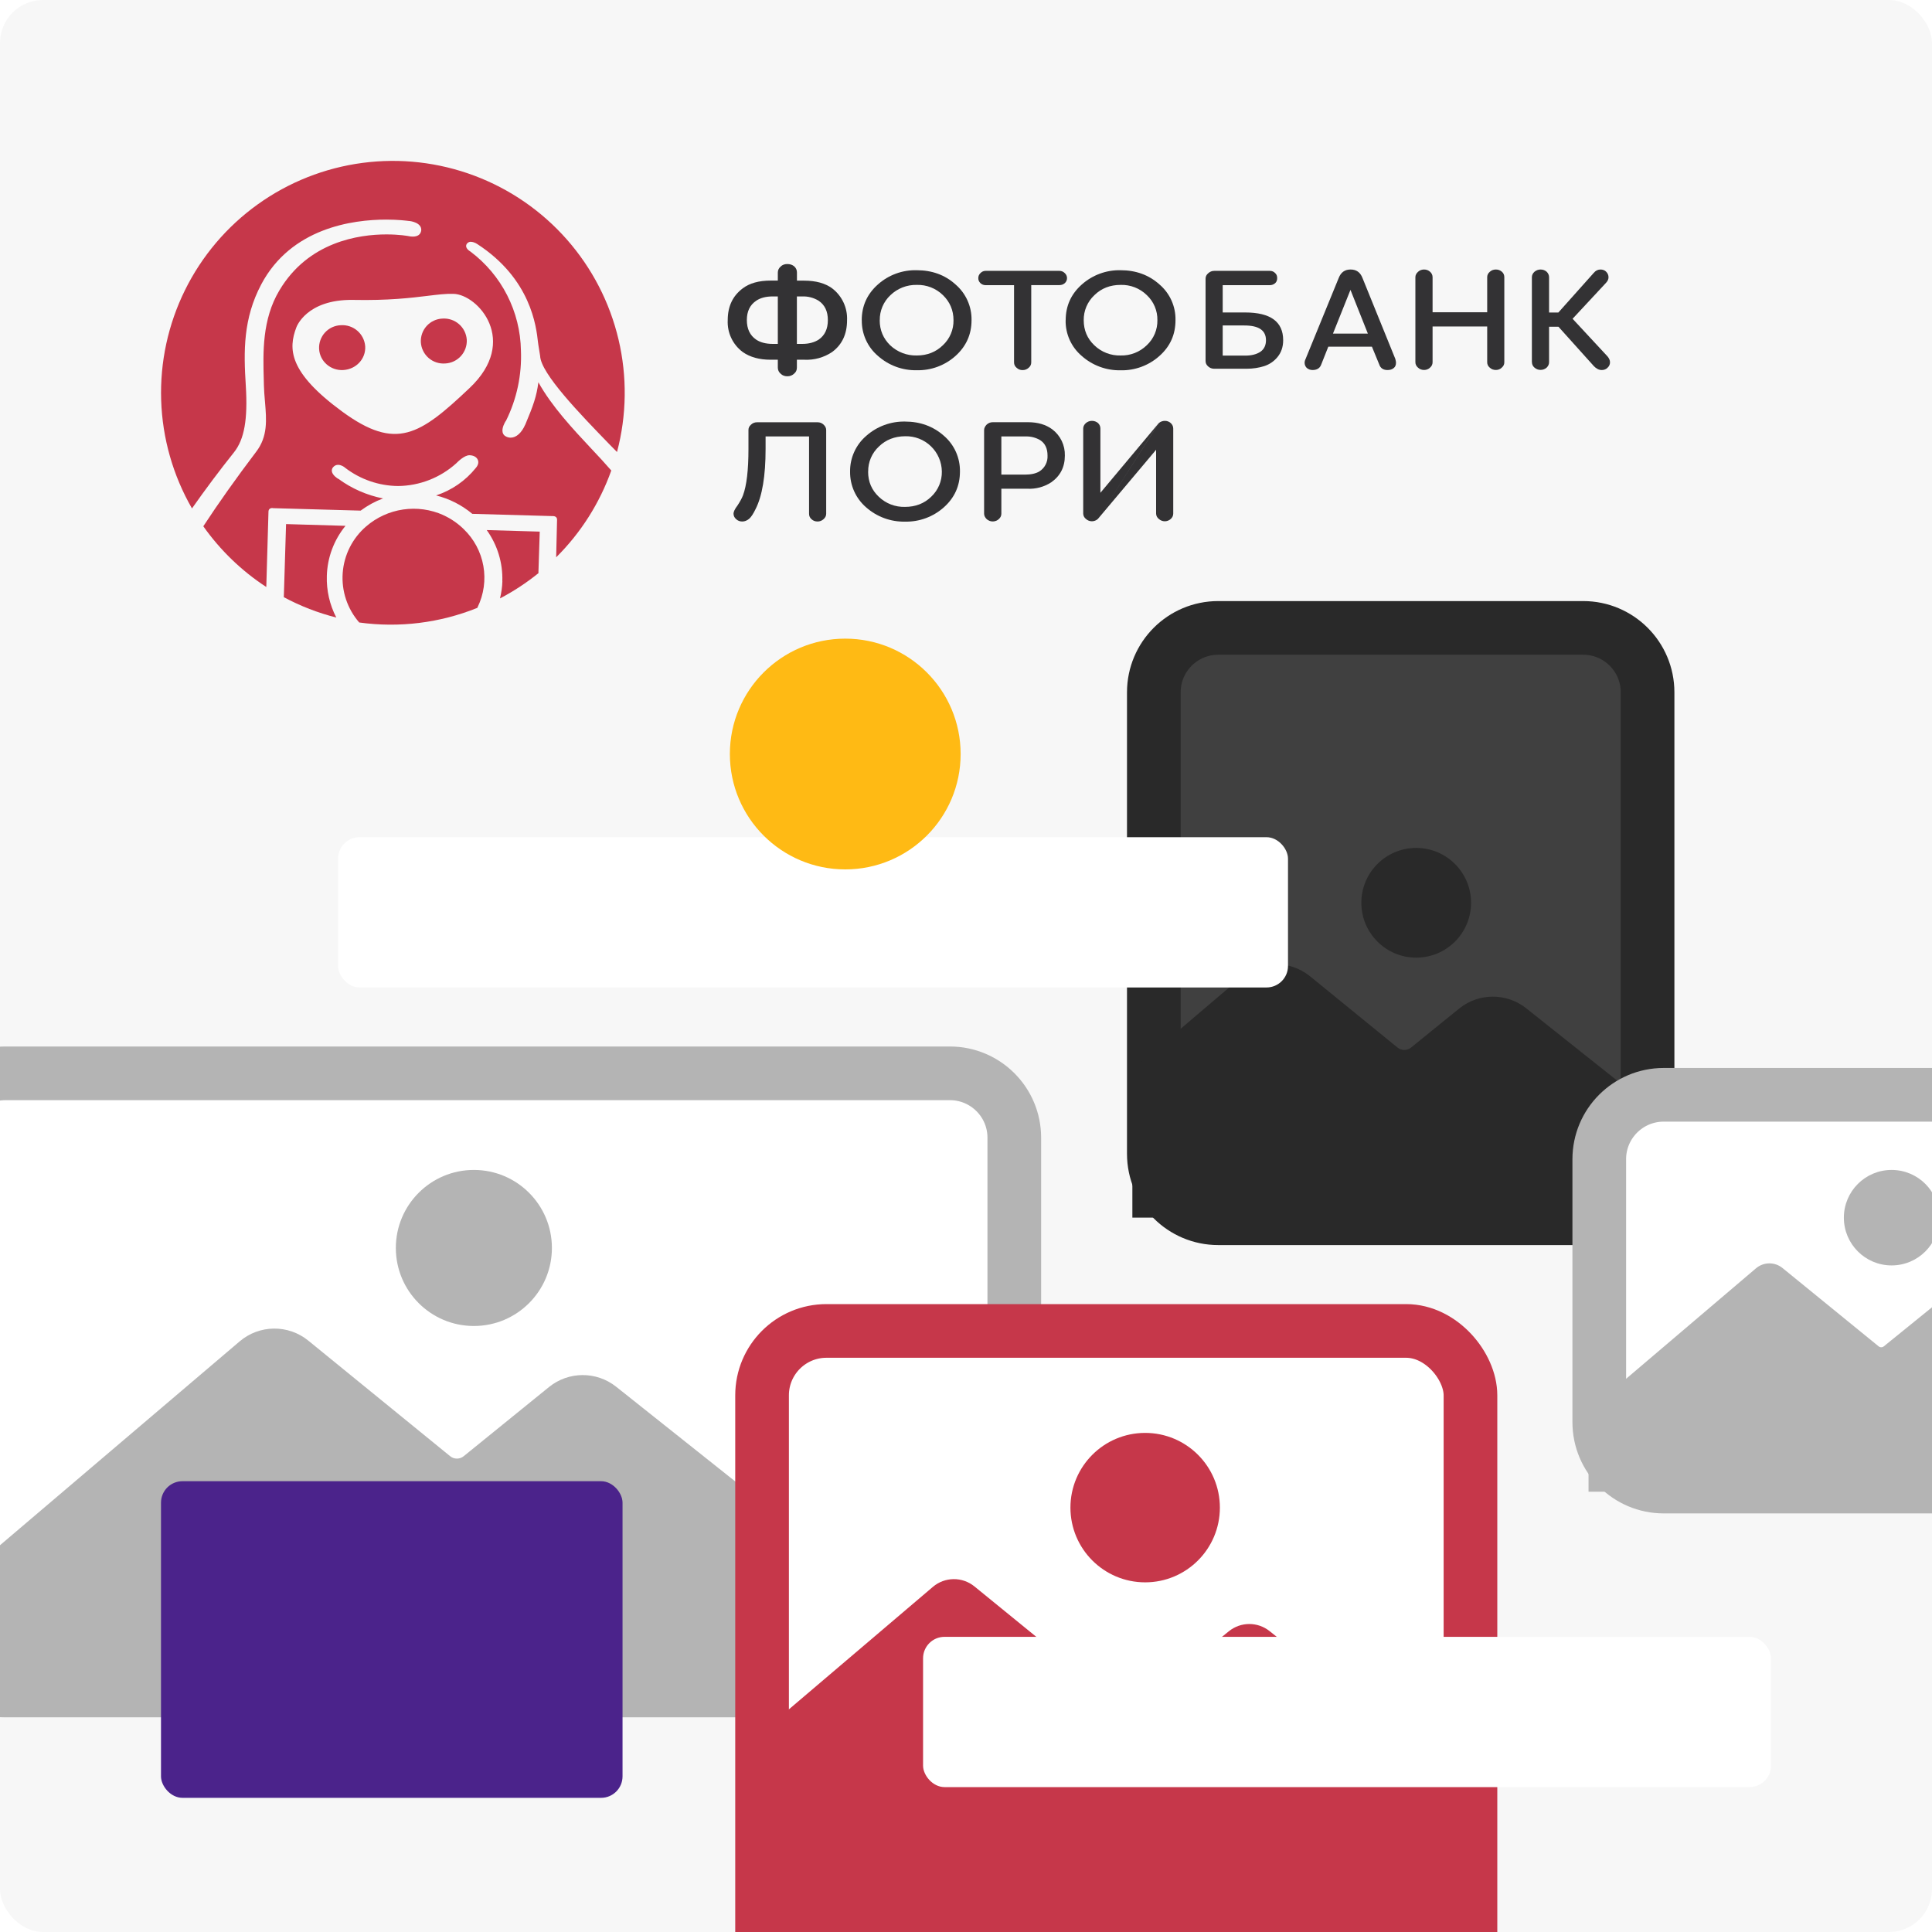 <svg width="360" height="360" viewBox="0 0 360 360" fill="none" xmlns="http://www.w3.org/2000/svg">
<g clip-path="url(#clip0_4476_32910)">
<rect width="360" height="360" rx="8" fill="#F7F7F7"/>
<g clip-path="url(#clip1_4476_32910)">
<path d="M63.492 60.599C62.936 60.62 62.39 60.752 61.885 60.986C61.381 61.221 60.928 61.553 60.553 61.964C60.178 62.375 59.888 62.856 59.7 63.38C59.513 63.904 59.431 64.459 59.46 65.015C59.58 67.331 61.62 69.095 63.972 68.951C66.372 68.807 68.184 66.851 68.052 64.535C67.966 63.41 67.438 62.364 66.584 61.626C65.729 60.889 64.618 60.52 63.492 60.599Z" fill="#C6374A"/>
<path d="M82.44 59.363C81.883 59.386 81.336 59.519 80.831 59.756C80.326 59.992 79.874 60.327 79.499 60.74C79.125 61.154 78.837 61.637 78.652 62.163C78.466 62.689 78.388 63.246 78.42 63.803C78.458 64.359 78.606 64.902 78.855 65.401C79.104 65.9 79.449 66.345 79.871 66.71C80.292 67.075 80.782 67.352 81.312 67.527C81.841 67.701 82.4 67.769 82.956 67.727C83.511 67.701 84.055 67.565 84.558 67.329C85.06 67.092 85.511 66.758 85.885 66.347C86.258 65.936 86.547 65.455 86.734 64.932C86.921 64.409 87.004 63.854 86.976 63.299C86.896 62.176 86.373 61.13 85.523 60.392C84.672 59.654 83.563 59.284 82.44 59.363Z" fill="#C6374A"/>
<path fill-rule="evenodd" clip-rule="evenodd" d="M88.584 45.275C88.368 45.179 88.056 45.059 87.744 45.059V45.047C87.606 45.045 87.47 45.074 87.346 45.133C87.221 45.191 87.111 45.276 87.024 45.383C86.956 45.463 86.907 45.558 86.88 45.659C86.853 45.761 86.849 45.868 86.868 45.971C86.972 46.47 87.57 46.823 87.664 46.878C87.667 46.88 87.672 46.883 87.672 46.883C90.535 49.035 92.87 51.811 94.498 55.001C96.126 58.191 97.005 61.71 97.068 65.291C97.258 69.828 96.3 74.339 94.284 78.407L94.212 78.491C94.21 78.495 94.204 78.504 94.195 78.519C94.083 78.707 93.46 79.745 93.66 80.567C93.694 80.718 93.76 80.861 93.853 80.984C93.946 81.109 94.064 81.212 94.2 81.287C94.5 81.467 94.824 81.551 95.16 81.551C96.192 81.551 97.2 80.651 97.86 79.139H97.872L97.92 79.019C99.36 75.575 99.984 73.871 100.32 71.231C102.806 75.713 106.72 79.897 110.19 83.606L110.232 83.651C111.485 84.964 112.709 86.305 113.904 87.671C111.734 93.764 108.224 99.292 103.632 103.847L103.8 96.863C103.812 96.623 103.716 96.467 103.644 96.383C103.464 96.203 103.2 96.167 103.056 96.167H102.996L88.008 95.747C86.052 94.115 83.736 92.927 81.252 92.315C84.157 91.366 86.725 89.594 88.644 87.215C89.268 86.507 89.148 85.931 89.028 85.667C88.8 85.151 88.212 84.827 87.456 84.827C86.544 84.827 85.344 85.991 85.008 86.339C82.031 89.02 78.178 90.522 74.172 90.563C70.592 90.528 67.12 89.328 64.284 87.143C64.14 86.999 63.588 86.615 63 86.615C62.64 86.615 62.352 86.759 62.124 86.999C62.014 87.104 61.93 87.234 61.88 87.378C61.83 87.522 61.815 87.676 61.836 87.827C61.944 88.571 62.928 89.171 62.976 89.195L63.048 89.219C65.508 91.031 68.364 92.279 71.364 92.879C69.888 93.431 68.496 94.187 67.2 95.147L50.94 94.691C50.937 94.691 50.929 94.69 50.918 94.688C50.88 94.681 50.803 94.667 50.712 94.667C50.304 94.667 50.052 94.907 50.028 95.303L49.62 109.379C45.029 106.382 41.046 102.542 37.884 98.063C40.764 93.671 43.98 89.135 47.724 84.191C49.919 81.34 49.659 78.241 49.385 74.963L49.38 74.903C49.371 74.794 49.361 74.686 49.352 74.576C49.276 73.682 49.197 72.761 49.176 71.831L49.152 70.799L49.15 70.744C49.007 65.737 48.828 59.511 52.056 54.119C57.444 45.035 66.876 43.679 72.012 43.679C74.484 43.679 76.092 43.991 76.092 43.991C76.363 44.055 76.641 44.087 76.92 44.087C77.844 44.087 78.396 43.679 78.492 42.923C78.6 41.466 76.448 41.197 76.333 41.183L76.332 41.183H76.248C75.792 41.123 74.196 40.919 71.976 40.919C65.664 40.919 54.252 42.491 48.684 52.979C45.312 59.375 45.384 65.339 45.804 71.915C46.188 78.155 45.528 81.851 43.608 84.275C40.889 87.682 38.276 91.171 35.772 94.739C32.231 88.589 30.259 81.662 30.03 74.57C29.802 67.477 31.325 60.437 34.464 54.073C37.603 47.708 42.261 42.215 48.027 38.078C53.793 33.942 60.489 31.29 67.524 30.356C74.559 29.422 81.715 30.236 88.361 32.725C95.006 35.214 100.936 39.302 105.627 44.627C110.317 49.953 113.623 56.351 115.253 63.258C116.883 70.165 116.787 77.367 114.972 84.227L113.556 82.787L113.544 82.775C108.145 77.208 100.752 69.585 100.644 66.311L100.368 64.595C100.348 64.466 100.329 64.344 100.311 64.234C100.275 64.007 100.248 63.836 100.248 63.779C99.924 60.851 98.94 51.971 88.92 45.467L88.584 45.275ZM63.78 76.703C73.824 84.047 78.228 81.083 87.504 72.299C96.792 63.527 89.064 54.875 84.504 54.755C83.105 54.709 81.606 54.892 79.699 55.125C76.585 55.505 72.384 56.017 65.76 55.883C57.048 55.763 55.224 60.995 55.224 60.995C53.7 64.991 53.748 69.359 63.78 76.703Z" fill="#C6374A"/>
<path d="M82.596 95.975C80.251 94.926 77.656 94.566 75.115 94.938C72.573 95.31 70.19 96.398 68.244 98.075C66.976 99.161 65.935 100.488 65.182 101.979C64.429 103.47 63.979 105.095 63.857 106.76C63.735 108.426 63.945 110.099 64.473 111.684C65.002 113.268 65.839 114.732 66.936 115.991C74.384 117.02 81.972 116.081 88.944 113.267L88.992 113.147C90.156 110.759 90.532 108.062 90.067 105.447C89.601 102.831 88.317 100.431 86.4 98.591C85.296 97.511 84.012 96.623 82.596 95.987V95.975Z" fill="#C6374A"/>
<path d="M93.612 108.311C93.588 109.307 93.432 110.423 93.168 111.503C95.706 110.176 98.106 108.6 100.332 106.799V106.571L100.572 99.059L90.696 98.771C92.689 101.544 93.71 104.898 93.6 108.311H93.612Z" fill="#C6374A"/>
<path d="M64.38 97.98L53.304 97.656L52.884 111.276C55.977 112.936 59.261 114.209 62.664 115.068C61.425 112.681 60.818 110.017 60.9 107.328C60.991 103.913 62.215 100.624 64.38 97.98Z" fill="#C6374A"/>
<path fill-rule="evenodd" clip-rule="evenodd" d="M138.408 53.723C136.512 55.139 135.6 57.119 135.6 59.663C135.543 60.808 135.769 61.949 136.259 62.985C136.749 64.022 137.487 64.921 138.408 65.603C139.764 66.551 141.492 67.031 143.604 67.031H144.936V68.495C144.933 68.713 144.979 68.928 145.07 69.125C145.162 69.323 145.296 69.497 145.464 69.635C145.776 69.959 146.22 70.115 146.7 70.115C147.204 70.115 147.612 69.959 147.96 69.635C148.332 69.335 148.488 68.951 148.488 68.495V67.031H149.856C151.693 67.126 153.511 66.625 155.04 65.603C156.9 64.235 157.836 62.267 157.836 59.663C157.886 58.522 157.658 57.386 157.173 56.351C156.689 55.317 155.961 54.415 155.052 53.723C153.756 52.775 152.016 52.295 149.856 52.295H148.5V50.783C148.5 50.327 148.332 49.955 148.02 49.655C147.66 49.343 147.228 49.199 146.7 49.199C146.22 49.199 145.776 49.343 145.464 49.667C145.116 49.967 144.936 50.351 144.936 50.783V52.283H143.604C141.408 52.283 139.68 52.763 138.408 53.723ZM149.52 64.079H148.488V55.235H149.52C150.585 55.202 151.636 55.481 152.544 56.039C153.696 56.819 154.26 58.019 154.26 59.651C154.26 61.271 153.696 62.495 152.544 63.287C151.74 63.803 150.72 64.079 149.52 64.079ZM140.904 63.287C139.74 62.495 139.164 61.271 139.164 59.639C139.164 58.019 139.74 56.819 140.904 56.039C141.672 55.511 142.704 55.235 143.976 55.235H144.936V64.079H143.964C142.704 64.079 141.672 63.803 140.904 63.287Z" fill="#333234"/>
<path fill-rule="evenodd" clip-rule="evenodd" d="M163.572 53.015C161.58 54.791 160.572 57.011 160.572 59.675H160.584C160.564 60.934 160.823 62.182 161.342 63.329C161.86 64.476 162.626 65.495 163.584 66.311C165.573 68.09 168.164 69.046 170.832 68.987C173.482 69.049 176.056 68.101 178.032 66.335C180.012 64.559 181.032 62.339 181.032 59.663C181.055 58.399 180.799 57.145 180.28 55.991C179.761 54.837 178.994 53.813 178.032 52.991C176.076 51.215 173.628 50.351 170.832 50.351C168.16 50.277 165.562 51.231 163.572 53.015ZM165.876 64.343C164.592 63.095 163.92 61.523 163.92 59.675H163.932C163.918 58.802 164.088 57.936 164.429 57.132C164.77 56.328 165.275 55.604 165.912 55.007C166.564 54.377 167.335 53.883 168.179 53.553C169.024 53.224 169.926 53.065 170.832 53.087C171.731 53.061 172.625 53.217 173.462 53.545C174.3 53.873 175.062 54.366 175.704 54.995C177.012 56.267 177.672 57.839 177.672 59.663C177.688 60.534 177.521 61.398 177.182 62.2C176.843 63.002 176.339 63.724 175.704 64.319C174.396 65.603 172.752 66.239 170.832 66.239C168.994 66.287 167.213 65.605 165.876 64.343Z" fill="#333234"/>
<path d="M182.387 52.333C182.456 52.493 182.558 52.636 182.688 52.751H182.676C182.952 53.003 183.276 53.135 183.636 53.135H188.952V67.511C188.952 67.931 189.108 68.255 189.432 68.531C189.729 68.815 190.125 68.97 190.536 68.963C190.992 68.963 191.352 68.819 191.676 68.531C192 68.255 192.156 67.931 192.156 67.523V53.123H197.412C197.808 53.123 198.132 53.003 198.408 52.763C198.539 52.645 198.644 52.501 198.716 52.34C198.787 52.178 198.824 52.004 198.824 51.827C198.824 51.651 198.787 51.476 198.716 51.315C198.644 51.154 198.539 51.009 198.408 50.891C198.132 50.615 197.796 50.471 197.412 50.471H183.648C183.288 50.471 182.952 50.615 182.688 50.891C182.412 51.155 182.292 51.467 182.292 51.827C182.286 52.001 182.319 52.173 182.387 52.333Z" fill="#333234"/>
<path fill-rule="evenodd" clip-rule="evenodd" d="M201.576 53.015C199.572 54.791 198.576 57.011 198.576 59.675L198.564 59.687C198.543 60.946 198.801 62.194 199.319 63.342C199.838 64.489 200.605 65.507 201.564 66.323C203.553 68.094 206.137 69.049 208.8 68.999C211.463 69.062 214.05 68.11 216.036 66.335C218.04 64.559 219.036 62.339 219.036 59.663C219.064 58.398 218.809 57.142 218.29 55.988C217.771 54.834 217.001 53.81 216.036 52.991C214.056 51.215 211.62 50.351 208.812 50.351C206.149 50.289 203.563 51.242 201.576 53.015ZM203.916 64.343C202.596 63.095 201.936 61.523 201.936 59.675C201.922 58.802 202.092 57.936 202.433 57.132C202.774 56.328 203.279 55.604 203.916 55.007C205.236 53.711 206.88 53.087 208.812 53.087C209.713 53.059 210.61 53.213 211.449 53.541C212.289 53.869 213.053 54.364 213.696 54.995C214.332 55.592 214.836 56.316 215.175 57.12C215.514 57.925 215.681 58.791 215.664 59.663C215.68 60.534 215.514 61.398 215.175 62.2C214.836 63.002 214.332 63.724 213.696 64.319C213.052 64.951 212.288 65.446 211.449 65.776C210.61 66.106 209.713 66.263 208.812 66.239C207.911 66.264 207.014 66.109 206.173 65.783C205.333 65.458 204.565 64.968 203.916 64.343Z" fill="#333234"/>
<path fill-rule="evenodd" clip-rule="evenodd" d="M224.64 51.935V67.247C224.64 67.667 224.784 67.979 225.108 68.267C225.42 68.555 225.804 68.711 226.26 68.711H232.26C233.484 68.711 234.576 68.531 235.536 68.231C236.526 67.918 237.402 67.322 238.056 66.515C238.74 65.675 239.1 64.643 239.1 63.395C239.1 59.951 236.748 58.223 232.02 58.223H227.832V53.135H236.616C237.024 53.135 237.36 52.991 237.624 52.751C237.888 52.499 237.984 52.187 237.984 51.827C237.984 51.455 237.888 51.131 237.612 50.891C237.36 50.615 237.024 50.471 236.616 50.471H226.26C225.804 50.471 225.456 50.627 225.12 50.927C224.784 51.215 224.64 51.551 224.64 51.935ZM232.032 66.263H227.832V60.647H231.816C234.564 60.635 235.896 61.559 235.896 63.395C235.896 64.355 235.536 65.075 234.864 65.543C234.144 66.023 233.196 66.263 232.032 66.263Z" fill="#333234"/>
<path fill-rule="evenodd" clip-rule="evenodd" d="M243.288 66.863C243.144 67.151 243.096 67.391 243.096 67.607V67.595C243.094 67.774 243.129 67.951 243.197 68.115C243.265 68.28 243.365 68.43 243.492 68.555C243.804 68.819 244.164 68.951 244.596 68.951C245.412 68.939 245.952 68.603 246.192 67.919L247.512 64.595H255.636L257.004 67.919C257.22 68.591 257.748 68.951 258.54 68.951C259.02 68.951 259.404 68.831 259.704 68.579C260.004 68.339 260.124 68.003 260.124 67.583C260.124 67.427 260.088 67.199 259.992 66.863L253.872 51.779C253.464 50.735 252.732 50.219 251.664 50.219C250.596 50.219 249.864 50.735 249.456 51.779L243.288 66.863ZM248.381 62.159H254.88L251.64 54.011L248.381 62.159Z" fill="#333234"/>
<path d="M263.736 51.647V67.487C263.736 67.907 263.916 68.231 264.228 68.507C264.528 68.795 264.924 68.939 265.356 68.939C265.776 68.939 266.16 68.795 266.46 68.507C266.784 68.231 266.94 67.895 266.94 67.487V60.839H277.116V67.487C277.116 67.907 277.272 68.231 277.596 68.507C277.896 68.795 278.292 68.939 278.736 68.939C279.168 68.939 279.528 68.795 279.828 68.507C280.164 68.219 280.308 67.895 280.308 67.499V51.659C280.308 51.251 280.164 50.903 279.864 50.639C279.54 50.363 279.192 50.219 278.736 50.219C278.28 50.219 277.908 50.363 277.596 50.651C277.272 50.927 277.116 51.263 277.116 51.659V58.187H266.94V51.659C266.94 51.251 266.772 50.903 266.472 50.639C266.172 50.363 265.788 50.219 265.356 50.219C264.924 50.219 264.528 50.363 264.228 50.651C263.916 50.927 263.736 51.263 263.736 51.647Z" fill="#333234"/>
<path d="M285.444 51.671V67.487H285.456C285.456 67.883 285.6 68.219 285.936 68.507C286.26 68.783 286.644 68.927 287.052 68.927C287.496 68.927 287.868 68.783 288.192 68.507C288.492 68.207 288.648 67.883 288.648 67.487V60.887H290.4L297 68.231C297.468 68.711 297.948 68.951 298.464 68.951C298.884 68.951 299.268 68.807 299.544 68.519C299.856 68.243 300 67.895 300 67.499C300 67.139 299.844 66.779 299.544 66.419L293.028 59.399L299.268 52.691C299.568 52.367 299.724 52.031 299.724 51.671C299.724 51.275 299.58 50.927 299.292 50.639C299.04 50.363 298.656 50.219 298.236 50.219C297.744 50.219 297.324 50.423 296.964 50.855L290.376 58.235H288.648V51.671C288.648 51.275 288.492 50.927 288.204 50.639C287.892 50.363 287.52 50.219 287.052 50.219C286.644 50.219 286.26 50.363 285.924 50.639C285.6 50.927 285.444 51.275 285.444 51.671Z" fill="#333234"/>
<path d="M137.424 94.187C136.908 94.859 136.68 95.375 136.68 95.699C136.68 96.107 136.848 96.455 137.16 96.731C137.472 97.019 137.832 97.175 138.312 97.175C138.768 97.175 139.2 96.995 139.608 96.659C139.992 96.311 140.376 95.711 140.784 94.871C142.032 92.423 142.656 88.679 142.656 83.663V81.323H150.756V95.723C150.75 95.92 150.789 96.115 150.87 96.294C150.951 96.473 151.072 96.63 151.224 96.755C151.512 97.019 151.872 97.175 152.34 97.175C152.76 97.175 153.156 97.019 153.468 96.731C153.78 96.455 153.948 96.119 153.948 95.735V80.135C153.948 79.751 153.78 79.427 153.468 79.127C153.156 78.827 152.76 78.683 152.352 78.683H141.072C140.628 78.683 140.256 78.827 139.944 79.127C139.608 79.415 139.464 79.739 139.464 80.123V83.663C139.464 87.587 139.128 90.467 138.444 92.303C138.228 92.867 137.88 93.491 137.424 94.187Z" fill="#333234"/>
<path fill-rule="evenodd" clip-rule="evenodd" d="M159.162 84.225C158.643 85.375 158.383 86.625 158.4 87.887C158.384 89.146 158.643 90.393 159.159 91.542C159.675 92.69 160.436 93.712 161.388 94.535C163.383 96.303 165.971 97.254 168.636 97.199C171.298 97.259 173.884 96.307 175.872 94.535C177.852 92.771 178.872 90.551 178.872 87.875C178.895 86.612 178.639 85.359 178.123 84.206C177.607 83.052 176.842 82.027 175.884 81.203C173.892 79.439 171.456 78.551 168.636 78.551C165.973 78.501 163.389 79.457 161.4 81.227C160.444 82.051 159.68 83.074 159.162 84.225ZM163.752 92.567C162.42 91.307 161.76 89.747 161.76 87.887H161.772C161.757 87.011 161.926 86.141 162.27 85.335C162.613 84.529 163.122 83.804 163.764 83.207C165.072 81.935 166.704 81.299 168.672 81.287C169.554 81.265 170.431 81.418 171.253 81.737C172.075 82.057 172.825 82.536 173.46 83.148C174.096 83.76 174.603 84.492 174.953 85.301C175.303 86.111 175.489 86.981 175.5 87.863C175.515 88.737 175.348 89.605 175.009 90.411C174.67 91.216 174.167 91.943 173.532 92.543C172.236 93.815 170.592 94.451 168.636 94.451C167.738 94.477 166.843 94.324 166.004 94.001C165.166 93.677 164.4 93.19 163.752 92.567Z" fill="#333234"/>
<path fill-rule="evenodd" clip-rule="evenodd" d="M183.372 80.159V95.723C183.372 96.107 183.564 96.443 183.852 96.731C184.161 97.011 184.563 97.166 184.98 97.166C185.397 97.166 185.799 97.011 186.108 96.731C186.432 96.443 186.588 96.107 186.588 95.723V91.067H191.424C193.002 91.151 194.565 90.731 195.888 89.867C197.556 88.691 198.42 87.047 198.42 84.887C198.446 83.946 198.247 83.012 197.84 82.162C197.433 81.313 196.83 80.573 196.08 80.003C194.88 79.115 193.38 78.671 191.556 78.671H184.992C184.548 78.671 184.188 78.815 183.852 79.115C183.564 79.415 183.372 79.751 183.372 80.159ZM190.968 88.439H186.588V81.323H191.172C192.098 81.305 193.011 81.542 193.812 82.007C194.736 82.607 195.192 83.567 195.192 84.887C195.225 85.469 195.103 86.05 194.837 86.569C194.571 87.088 194.172 87.526 193.68 87.839C193.032 88.235 192.108 88.439 190.968 88.439Z" fill="#333234"/>
<path d="M217.056 78.419C216.648 78.419 216.228 78.563 215.928 78.839L204.576 96.695L215.916 78.839L205.044 91.823V79.859C205.044 79.451 204.888 79.103 204.6 78.827C204.288 78.563 203.892 78.419 203.46 78.419C203.052 78.419 202.656 78.563 202.332 78.839C202.008 79.139 201.84 79.463 201.84 79.859V95.699C201.844 95.892 201.891 96.082 201.978 96.255C202.065 96.427 202.19 96.578 202.344 96.695C202.648 96.976 203.046 97.132 203.46 97.132C203.874 97.132 204.272 96.976 204.576 96.695L215.424 83.807V95.699C215.427 95.893 215.474 96.083 215.561 96.255C215.648 96.428 215.774 96.579 215.928 96.695C216.232 96.976 216.63 97.132 217.044 97.132C217.458 97.132 217.856 96.976 218.16 96.695C218.46 96.419 218.616 96.083 218.616 95.699V79.859C218.616 79.463 218.46 79.127 218.16 78.839C217.86 78.563 217.476 78.419 217.056 78.419Z" fill="#333234"/>
</g>
<g filter="url(#filter0_d_4476_32910)">
<path d="M-15 212C-15 205.373 -9.627 200 -3 200H173C179.627 200 185 205.373 185 212V303C185 309.627 179.627 315 173 315H-3C-9.627 315 -15 309.627 -15 303V212Z" fill="white"/>
<path d="M-15 212C-15 205.373 -9.627 200 -3 200H173C179.627 200 185 205.373 185 212V303C185 309.627 179.627 315 173 315H-3C-9.627 315 -15 309.627 -15 303V212Z" stroke="#B4B4B4" stroke-width="10"/>
</g>
<circle cx="88.299" cy="232.54" r="14.54" fill="#B4B4B4"/>
<path d="M44.658 249.945L-4 291.332V315.988H161V295.125L114.814 258.399C111.142 255.48 105.935 255.504 102.292 258.458L86.401 271.343C85.665 271.94 84.612 271.938 83.878 271.34L57.454 249.81C53.715 246.763 48.333 246.819 44.658 249.945Z" fill="#B4B4B4"/>
<g filter="url(#filter1_d_4476_32910)">
<path d="M211 129C211 122.373 216.373 117 223 117H291C297.627 117 303 122.373 303 129V215C303 221.627 297.627 227 291 227H223C216.373 227 211 221.627 211 215V129Z" fill="#404040"/>
<path d="M211 129C211 122.373 216.373 117 223 117H291C297.627 117 303 122.373 303 129V215C303 221.627 297.627 227 291 227H223C216.373 227 211 221.627 211 215V129Z" stroke="#292929" stroke-width="10"/>
</g>
<g clip-path="url(#clip2_4476_32910)">
<circle cx="263.889" cy="168.222" r="10.222" fill="#292929"/>
<path d="M231.325 182.06L199 209.555V226.888H315V212.222L284.396 187.886C280.725 184.966 275.517 184.991 271.874 187.945L262.929 195.198C262.194 195.794 261.141 195.793 260.406 195.195L244.121 181.925C240.381 178.878 234.999 178.935 231.325 182.06Z" fill="#292929"/>
</g>
<g filter="url(#filter2_d_4476_32910)">
<path d="M294 216C294 209.373 299.373 204 306 204H371C377.627 204 383 209.373 383 216V265C383 271.627 377.627 277 371 277H306C299.373 277 294 271.627 294 265V216Z" fill="white"/>
<path d="M294 216C294 209.373 299.373 204 306 204H371C377.627 204 383 209.373 383 216V265C383 271.627 377.627 277 371 277H306C299.373 277 294 271.627 294 265V216Z" stroke="#B4B4B4" stroke-width="10"/>
</g>
<circle cx="352.473" cy="226.896" r="8.896" fill="#B4B4B4"/>
<path d="M327.199 236.333L296 262.869V277.955H396.955V265.19L367.281 241.594C365.861 240.465 363.847 240.475 362.438 241.617L351.027 250.869C350.743 251.1 350.335 251.1 350.051 250.868L332.148 236.28C330.702 235.102 328.62 235.124 327.199 236.333Z" fill="#B4B4B4"/>
<g filter="url(#filter3_d_4476_32910)">
<rect x="59" y="152" width="177" height="28" rx="4" fill="white"/>
</g>
<circle cx="157.5" cy="140.5" r="21.5" fill="#FFBA14"/>
<g filter="url(#filter4_d_4476_32910)">
<rect x="138" y="248" width="132" height="152" rx="12" fill="white"/>
<rect x="138" y="248" width="132" height="152" rx="12" stroke="#C6374A" stroke-width="10"/>
</g>
<g clip-path="url(#clip3_4476_32910)">
<circle cx="213.383" cy="280.923" r="13.923" fill="#C6374A"/>
<path d="M173.828 295.691L125 337.223V360.832H283V340.855L236.559 303.926C234.337 302.159 231.185 302.174 228.979 303.962L211.121 318.442C210.675 318.803 210.038 318.802 209.593 318.44L181.574 295.609C179.31 293.765 176.052 293.799 173.828 295.691Z" fill="#C6374A"/>
</g>
<g filter="url(#filter5_d_4476_32910)">
<rect x="168" y="301" width="158" height="28" rx="4" fill="white"/>
</g>
<rect x="30" y="276" width="86" height="59" rx="4" fill="#4B238B"/>
</g>
<defs>
<filter id="filter0_d_4476_32910" x="-20" y="195" width="214" height="125" filterUnits="userSpaceOnUse" color-interpolation-filters="sRGB">
<feFlood flood-opacity="0" result="BackgroundImageFix"/>
<feColorMatrix in="SourceAlpha" type="matrix" values="0 0 0 0 0 0 0 0 0 0 0 0 0 0 0 0 0 0 127 0" result="hardAlpha"/>
<feOffset dx="4"/>
<feComposite in2="hardAlpha" operator="out"/>
<feColorMatrix type="matrix" values="0 0 0 0 0.494 0 0 0 0 0.494 0 0 0 0 0.494 0 0 0 1 0"/>
<feBlend mode="normal" in2="BackgroundImageFix" result="effect1_dropShadow_4476_32910"/>
<feBlend mode="normal" in="SourceGraphic" in2="effect1_dropShadow_4476_32910" result="shape"/>
</filter>
<filter id="filter1_d_4476_32910" x="206" y="112" width="106" height="120" filterUnits="userSpaceOnUse" color-interpolation-filters="sRGB">
<feFlood flood-opacity="0" result="BackgroundImageFix"/>
<feColorMatrix in="SourceAlpha" type="matrix" values="0 0 0 0 0 0 0 0 0 0 0 0 0 0 0 0 0 0 127 0" result="hardAlpha"/>
<feOffset dx="4"/>
<feComposite in2="hardAlpha" operator="out"/>
<feColorMatrix type="matrix" values="0 0 0 0 0.033 0 0 0 0 0.033 0 0 0 0 0.033 0 0 0 1 0"/>
<feBlend mode="normal" in2="BackgroundImageFix" result="effect1_dropShadow_4476_32910"/>
<feBlend mode="normal" in="SourceGraphic" in2="effect1_dropShadow_4476_32910" result="shape"/>
</filter>
<filter id="filter2_d_4476_32910" x="289" y="199" width="103" height="83" filterUnits="userSpaceOnUse" color-interpolation-filters="sRGB">
<feFlood flood-opacity="0" result="BackgroundImageFix"/>
<feColorMatrix in="SourceAlpha" type="matrix" values="0 0 0 0 0 0 0 0 0 0 0 0 0 0 0 0 0 0 127 0" result="hardAlpha"/>
<feOffset dx="4"/>
<feComposite in2="hardAlpha" operator="out"/>
<feColorMatrix type="matrix" values="0 0 0 0 0.494 0 0 0 0 0.494 0 0 0 0 0.494 0 0 0 1 0"/>
<feBlend mode="normal" in2="BackgroundImageFix" result="effect1_dropShadow_4476_32910"/>
<feBlend mode="normal" in="SourceGraphic" in2="effect1_dropShadow_4476_32910" result="shape"/>
</filter>
<filter id="filter3_d_4476_32910" x="47" y="140" width="209" height="60" filterUnits="userSpaceOnUse" color-interpolation-filters="sRGB">
<feFlood flood-opacity="0" result="BackgroundImageFix"/>
<feColorMatrix in="SourceAlpha" type="matrix" values="0 0 0 0 0 0 0 0 0 0 0 0 0 0 0 0 0 0 127 0" result="hardAlpha"/>
<feOffset dx="4" dy="4"/>
<feGaussianBlur stdDeviation="8"/>
<feComposite in2="hardAlpha" operator="out"/>
<feColorMatrix type="matrix" values="0 0 0 0 0 0 0 0 0 0 0 0 0 0 0 0 0 0 0.24 0"/>
<feBlend mode="normal" in2="BackgroundImageFix" result="effect1_dropShadow_4476_32910"/>
<feBlend mode="normal" in="SourceGraphic" in2="effect1_dropShadow_4476_32910" result="shape"/>
</filter>
<filter id="filter4_d_4476_32910" x="133" y="243" width="146" height="162" filterUnits="userSpaceOnUse" color-interpolation-filters="sRGB">
<feFlood flood-opacity="0" result="BackgroundImageFix"/>
<feColorMatrix in="SourceAlpha" type="matrix" values="0 0 0 0 0 0 0 0 0 0 0 0 0 0 0 0 0 0 127 0" result="hardAlpha"/>
<feOffset dx="4"/>
<feComposite in2="hardAlpha" operator="out"/>
<feColorMatrix type="matrix" values="0 0 0 0 0.573 0 0 0 0 0.123 0 0 0 0 0.183 0 0 0 1 0"/>
<feBlend mode="normal" in2="BackgroundImageFix" result="effect1_dropShadow_4476_32910"/>
<feBlend mode="normal" in="SourceGraphic" in2="effect1_dropShadow_4476_32910" result="shape"/>
</filter>
<filter id="filter5_d_4476_32910" x="156" y="289" width="190" height="60" filterUnits="userSpaceOnUse" color-interpolation-filters="sRGB">
<feFlood flood-opacity="0" result="BackgroundImageFix"/>
<feColorMatrix in="SourceAlpha" type="matrix" values="0 0 0 0 0 0 0 0 0 0 0 0 0 0 0 0 0 0 127 0" result="hardAlpha"/>
<feOffset dx="4" dy="4"/>
<feGaussianBlur stdDeviation="8"/>
<feComposite in2="hardAlpha" operator="out"/>
<feColorMatrix type="matrix" values="0 0 0 0 0 0 0 0 0 0 0 0 0 0 0 0 0 0 0.24 0"/>
<feBlend mode="normal" in2="BackgroundImageFix" result="effect1_dropShadow_4476_32910"/>
<feBlend mode="normal" in="SourceGraphic" in2="effect1_dropShadow_4476_32910" result="shape"/>
</filter>
<clipPath id="clip0_4476_32910">
<rect width="360" height="360" rx="8" fill="white"/>
</clipPath>
<clipPath id="clip1_4476_32910">
<rect width="270" height="86.4" fill="white" transform="translate(30 30)"/>
</clipPath>
<clipPath id="clip2_4476_32910">
<rect width="92" height="69" fill="white" transform="translate(211 158)"/>
</clipPath>
<clipPath id="clip3_4476_32910">
<rect width="132" height="94" fill="white" transform="translate(138 267)"/>
</clipPath>
</defs>
</svg>
